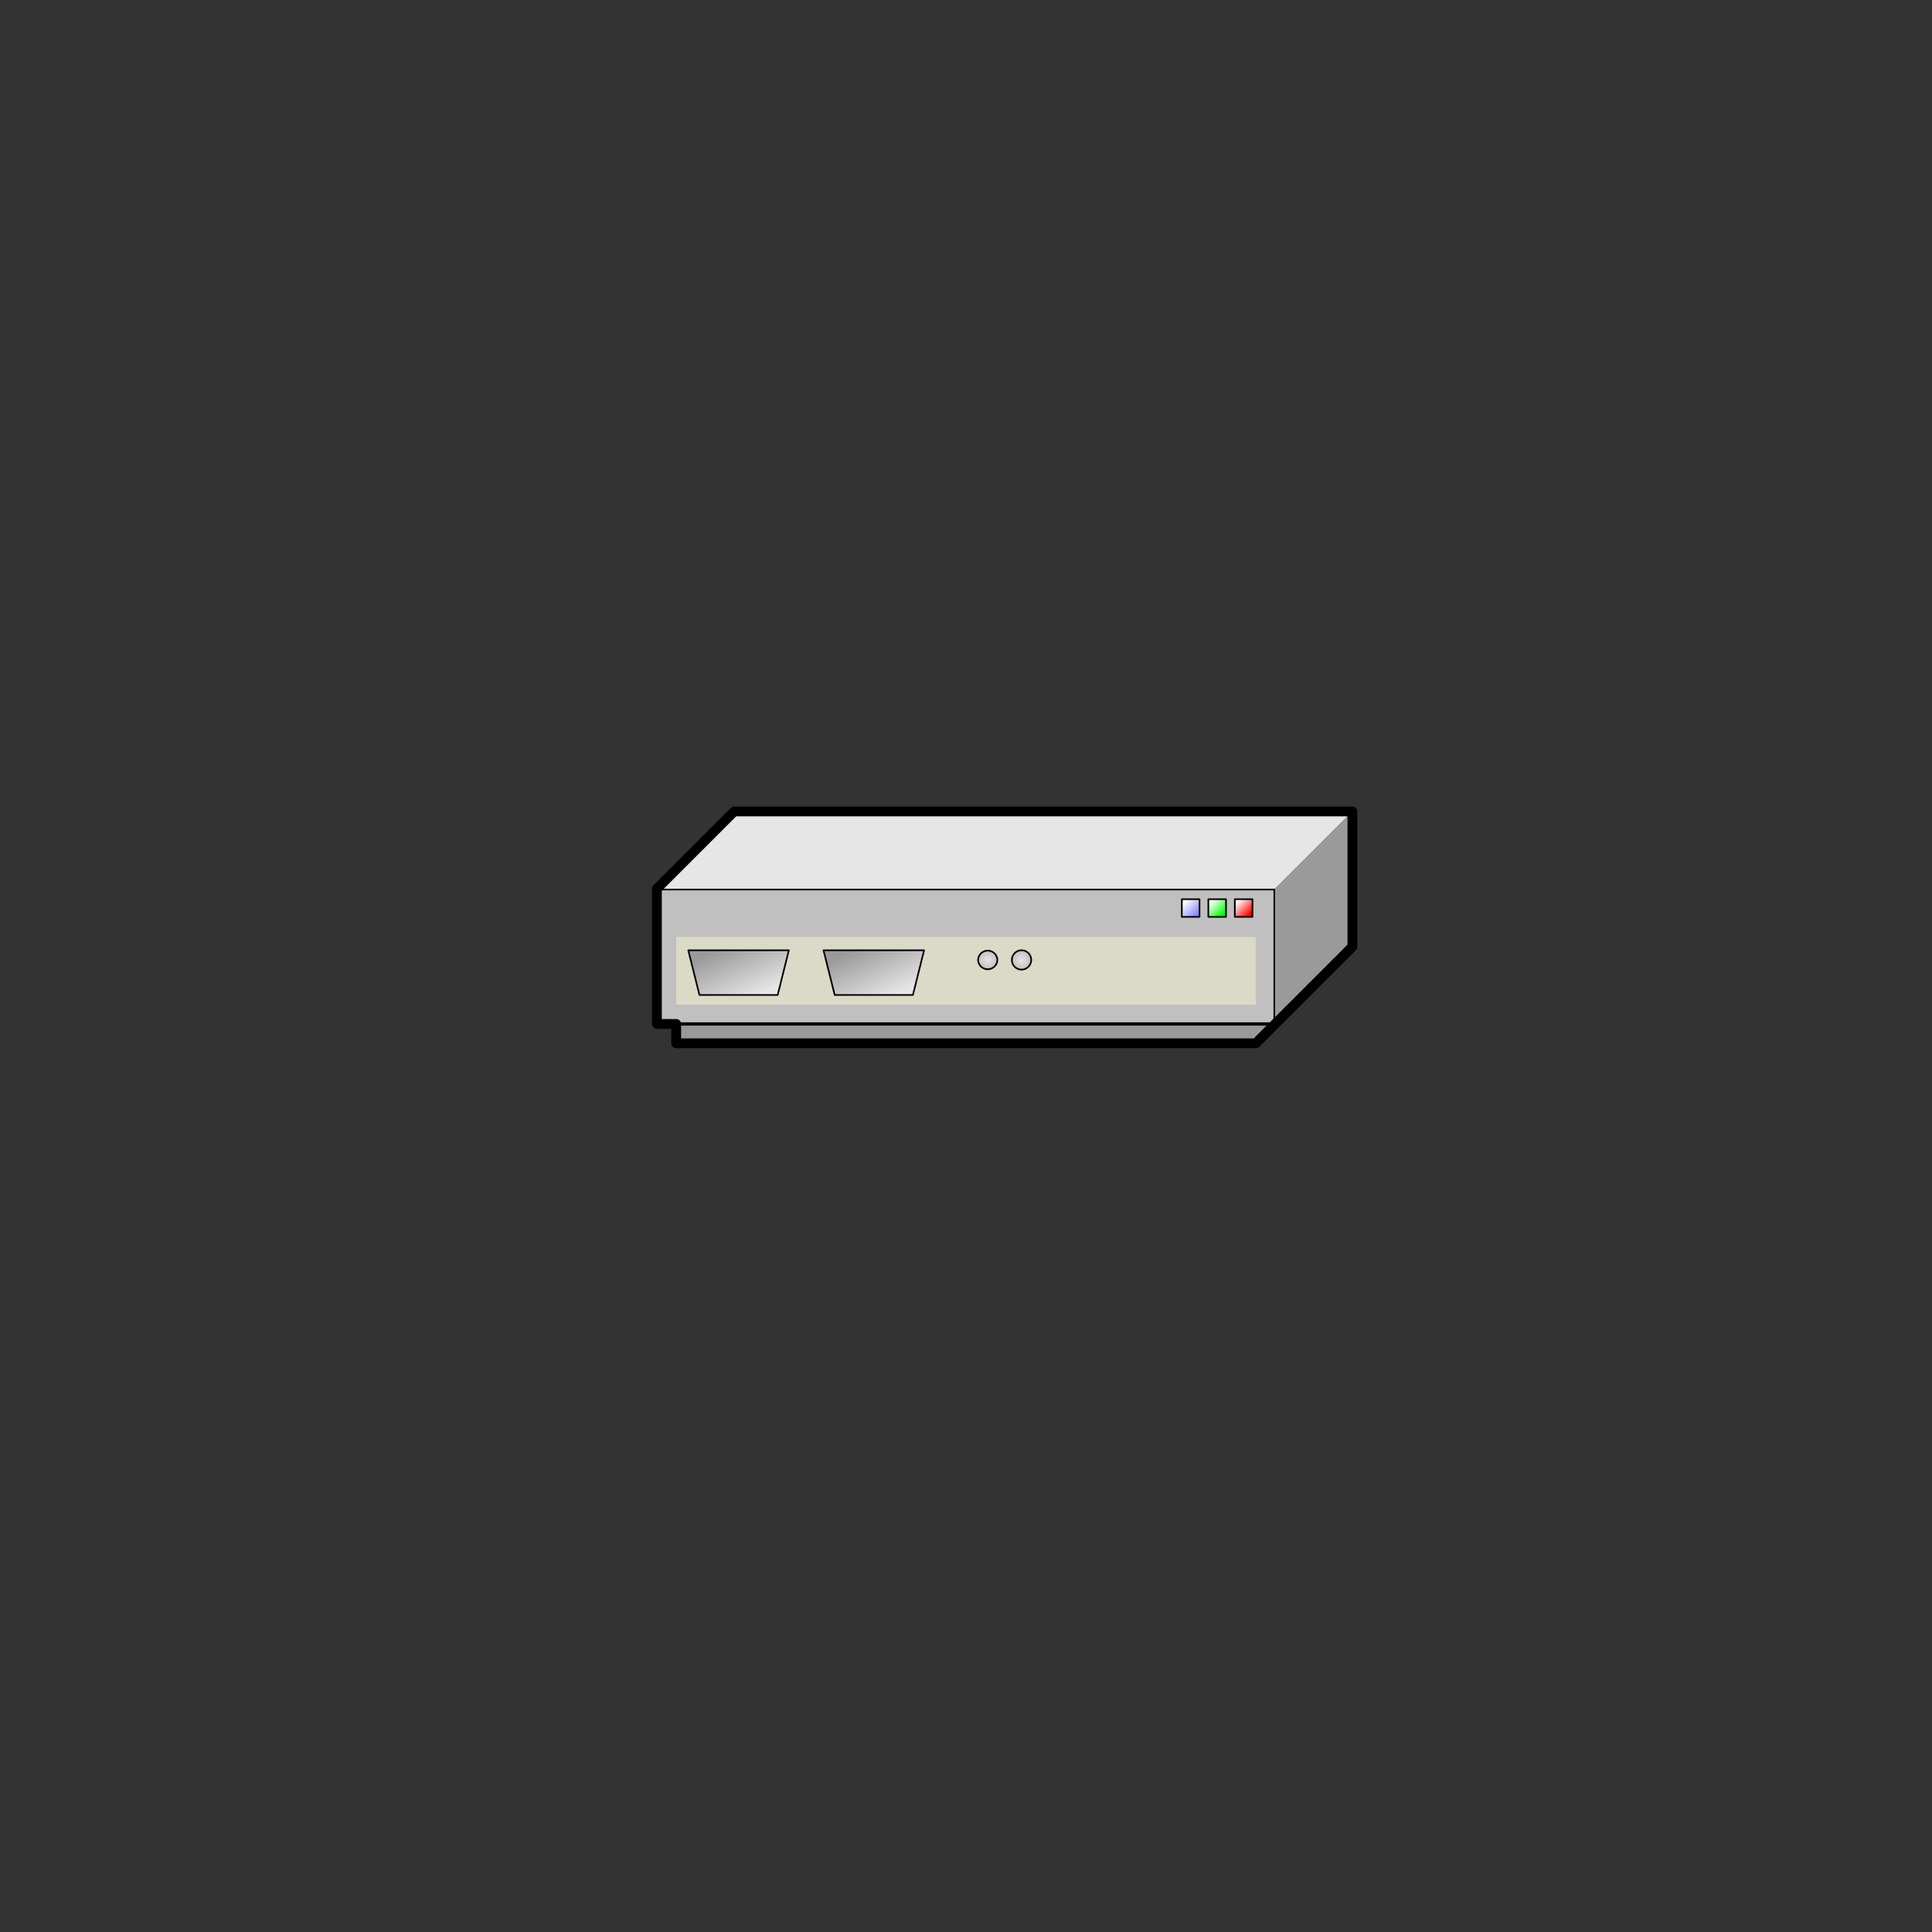 <?xml version="1.0" encoding="UTF-8" standalone="no"?>
<svg
   version="1.1"
   width="1.968"
   height="1.968"
   viewBox="0 0 141.732 141.732"
   id="svg22"
   sodipodi:docname="Repeater.svg"
   inkscape:version="1.4 (e7c3feb1, 2024-10-09)"
   xmlns:inkscape="http://www.inkscape.org/namespaces/inkscape"
   xmlns:sodipodi="http://sodipodi.sourceforge.net/DTD/sodipodi-0.dtd"
   xmlns:xlink="http://www.w3.org/1999/xlink"
   xmlns="http://www.w3.org/2000/svg"
   xmlns:svg="http://www.w3.org/2000/svg">
  <rect x="0" y="0" width="141.732" height="141.732" fill="#333333" stroke="none"/>
  <defs
     id="defs22" />
  <sodipodi:namedview
     id="namedview22"
     pagecolor="#ffffff"
     bordercolor="#000000"
     borderopacity="0.25"
     inkscape:showpageshadow="2"
     inkscape:pageopacity="0.0"
     inkscape:pagecheckerboard="0"
     inkscape:deskcolor="#d1d1d1"
     inkscape:zoom="59.920631"
     inkscape:cx="4.380795"
     inkscape:cy="0.33377486"
     inkscape:window-width="2560"
     inkscape:window-height="1027"
     inkscape:window-x="0"
     inkscape:window-y="25"
     inkscape:window-maximized="1"
     inkscape:current-layer="svg22" />
  <title
     id="title1"><![CDATA[Repeater]]></title>
  <g
     transform=" scale(1) "
     id="g22">
    <path
       d="  M92.126,76.535 L96.378,72.284 L96.378,70.866 L92.126,75.118 L92.126,76.535 Z"
       style="fill-rule: evenodd; fill: #9a9a9a; "
       id="path1" />
    <path
       d="  M49.606,76.535 L92.126,76.535 L92.126,75.118 L49.606,75.118 L49.606,76.535 Z"
       style="fill-rule: evenodd; fill: #9a9a9a; "
       id="path2" />
    <g
       id="Layer1070">
      <path
         d="  M48.189,75.118 L93.543,75.118 L93.543,65.197 L48.189,65.197 L48.189,75.118 Z"
         style="stroke-width: 0.24; stroke-linecap: round; stroke-linejoin: round; fill-rule: evenodd; fill: #c0c0c0; "
         id="path3" />
      <path
         d="  M48.189,75.118 L93.543,75.118 L93.543,65.197 L48.189,65.197 L48.189,75.118 Z"
         style="stroke-width: 0.24; stroke: #000000; stroke-dasharray: none; stroke-linecap: round; stroke-linejoin: round; fill: none; "
         id="path4" />
    </g>
    <path
       d="  M49.606,73.701 L92.126,73.701 L92.126,68.74 L49.606,68.74 L49.606,73.701 Z"
       style="fill-rule: evenodd; fill: #dbdac6; "
       id="path5" />
    <path
       d="  M48.189,65.197 L53.858,59.528 L99.213,59.528 L93.543,65.197 L48.189,65.197 Z"
       style="fill-rule: evenodd; fill: #e6e6e6; "
       id="path6" />
    <path
       d="  M93.543,75.118 L99.213,69.449 L99.213,59.528 L93.543,65.197 L93.543,75.118 Z"
       style="fill-rule: evenodd; fill: #9a9a9a; "
       id="path7" />
    <g
       id="Layer1071">
      <defs
         id="defs8">
        <linearGradient
           id="grad189">
          <stop
             offset="0%"
             stop-color="#9a9a9a"
             stop-opacity="1"
             id="stop7" />
          <stop
             offset="100%"
             stop-color="#e6e6e6"
             stop-opacity="1"
             id="stop8" />
        </linearGradient>
        <linearGradient
           xlink:href="#grad189"
           id="grad190"
           x1="0"
           y1="0"
           x2="0"
           y2="1"
           gradientTransform="rotate(315 .5 .5)"
           gradientUnits="objectBoundingBox" />
      </defs>
      <path
         d="  M51.312,72.992 L57.05,72.992 L57.87,69.713 L50.492,69.713 L51.312,72.992 Z"
         style="stroke-width: 0.12; stroke-linecap: round; stroke-linejoin: round; fill-rule: evenodd; fill: url(#grad190); "
         id="path8" />
      <path
         d="  M51.312,72.992 L57.05,72.992 L57.87,69.713 L50.492,69.713 L51.312,72.992 Z"
         style="stroke-width: 0.12; stroke: #000000; stroke-dasharray: none; stroke-linecap: round; stroke-linejoin: round; fill: none; "
         id="path9" />
    </g>
    <g
       id="Layer1072">
      <defs
         id="defs10">
        <linearGradient
           id="grad191">
          <stop
             offset="0%"
             stop-color="#9a9a9a"
             stop-opacity="1"
             id="stop9" />
          <stop
             offset="100%"
             stop-color="#e6e6e6"
             stop-opacity="1"
             id="stop10" />
        </linearGradient>
        <linearGradient
           xlink:href="#grad191"
           id="grad192"
           x1="0"
           y1="0"
           x2="0"
           y2="1"
           gradientTransform="rotate(315 .5 .5)"
           gradientUnits="objectBoundingBox" />
      </defs>
      <path
         d="  M61.233,72.992 L66.971,72.992 L67.791,69.713 L60.413,69.713 L61.233,72.992 Z"
         style="stroke-width: 0.12; stroke-linecap: round; stroke-linejoin: round; fill-rule: evenodd; fill: url(#grad192); "
         id="path10" />
      <path
         d="  M61.233,72.992 L66.971,72.992 L67.791,69.713 L60.413,69.713 L61.233,72.992 Z"
         style="stroke-width: 0.12; stroke: #000000; stroke-dasharray: none; stroke-linecap: round; stroke-linejoin: round; fill: none; "
         id="path11" />
    </g>
    <g
       id="Layer1073">
      <defs
         id="defs12">
        <radialGradient
           id="grad193"
           cx="50%"
           cy="50%"
           r="100%">
          <stop
             offset="0%"
             stop-color="#e6e6e6"
             stop-opacity="1"
             id="stop11" />
          <stop
             offset="100%"
             stop-color="#9a9a9a"
             stop-opacity="1"
             id="stop12" />
        </radialGradient>
      </defs>
      <path
         d="  M71.752,70.422 A0.709,0.709 0 0,1 73.169,70.422 A0.709,0.709 0 0,1 71.752,70.422 Z"
         style="stroke-width: 0.12; stroke-linecap: round; stroke-linejoin: round; fill-rule: evenodd; fill: url(#grad193); "
         id="path12" />
      <path
         d="  M71.752,70.422 A0.709,0.709 0 0,1 73.169,70.422 A0.709,0.709 0 0,1 71.752,70.422 Z"
         style="stroke-width: 0.12; stroke: #000000; stroke-dasharray: none; stroke-linecap: round; stroke-linejoin: round; fill: none; "
         id="path13" />
    </g>
    <g
       id="Layer1074">
      <defs
         id="defs14">
        <radialGradient
           id="grad194"
           cx="50%"
           cy="50%"
           r="100%">
          <stop
             offset="0%"
             stop-color="#e6e6e6"
             stop-opacity="1"
             id="stop13" />
          <stop
             offset="100%"
             stop-color="#9a9a9a"
             stop-opacity="1"
             id="stop14" />
        </radialGradient>
      </defs>
      <path
         d="  M74.232,70.422 A0.709,0.709 0 0,1 75.65,70.422 A0.709,0.709 0 0,1 74.232,70.422 Z"
         style="stroke-width: 0.12; stroke-linecap: round; stroke-linejoin: round; fill-rule: evenodd; fill: url(#grad194); "
         id="path14" />
      <path
         d="  M74.232,70.422 A0.709,0.709 0 0,1 75.65,70.422 A0.709,0.709 0 0,1 74.232,70.422 Z"
         style="stroke-width: 0.12; stroke: #000000; stroke-dasharray: none; stroke-linecap: round; stroke-linejoin: round; fill: none; "
         id="path15" />
    </g>
    <g
       id="Layer1075">
      <defs
         id="defs16">
        <linearGradient
           id="grad195">
          <stop
             offset="0%"
             stop-color="#8a8aff"
             stop-opacity="1"
             id="stop15" />
          <stop
             offset="100%"
             stop-color="#ffffff"
             stop-opacity="1"
             id="stop16" />
        </linearGradient>
        <linearGradient
           xlink:href="#grad195"
           id="grad196"
           x1="0"
           y1="0"
           x2="0"
           y2="1"
           gradientTransform="rotate(135 .5 .5)"
           gradientUnits="objectBoundingBox" />
      </defs>
      <path
         d="  M86.7,67.262 L87.996,67.262 L87.996,65.966 L86.7,65.966 L86.7,67.262 Z"
         style="stroke-width: 0.12; stroke-linecap: round; stroke-linejoin: round; fill-rule: evenodd; fill: url(#grad196); "
         id="path16" />
      <path
         d="  M86.7,67.262 L87.996,67.262 L87.996,65.966 L86.7,65.966 L86.7,67.262 Z"
         style="stroke-width: 0.12; stroke: #000000; stroke-dasharray: none; stroke-linecap: round; stroke-linejoin: round; fill: none; "
         id="path17" />
    </g>
    <g
       id="Layer1076">
      <defs
         id="defs18">
        <linearGradient
           id="grad197">
          <stop
             offset="0%"
             stop-color="#00ff00"
             stop-opacity="1"
             id="stop17" />
          <stop
             offset="100%"
             stop-color="#ffffff"
             stop-opacity="1"
             id="stop18" />
        </linearGradient>
        <linearGradient
           xlink:href="#grad197"
           id="grad198"
           x1="0"
           y1="0"
           x2="0"
           y2="1"
           gradientTransform="rotate(135 .5 .5)"
           gradientUnits="objectBoundingBox" />
      </defs>
      <path
         d="  M88.644,67.262 L89.939,67.262 L89.939,65.966 L88.644,65.966 L88.644,67.262 Z"
         style="stroke-width: 0.12; stroke-linecap: round; stroke-linejoin: round; fill-rule: evenodd; fill: url(#grad198); "
         id="path18" />
      <path
         d="  M88.644,67.262 L89.939,67.262 L89.939,65.966 L88.644,65.966 L88.644,67.262 Z"
         style="stroke-width: 0.12; stroke: #000000; stroke-dasharray: none; stroke-linecap: round; stroke-linejoin: round; fill: none; "
         id="path19" />
    </g>
    <g
       id="Layer1077">
      <defs
         id="defs20">
        <linearGradient
           id="grad199">
          <stop
             offset="0%"
             stop-color="#ff0000"
             stop-opacity="1"
             id="stop19" />
          <stop
             offset="100%"
             stop-color="#ffffff"
             stop-opacity="1"
             id="stop20" />
        </linearGradient>
        <linearGradient
           xlink:href="#grad199"
           id="grad200"
           x1="0"
           y1="0"
           x2="0"
           y2="1"
           gradientTransform="rotate(135 .5 .5)"
           gradientUnits="objectBoundingBox" />
      </defs>
      <path
         d="  M90.587,67.262 L91.882,67.262 L91.882,65.966 L90.587,65.966 L90.587,67.262 Z"
         style="stroke-width: 0.12; stroke-linecap: round; stroke-linejoin: round; fill-rule: evenodd; fill: url(#grad200); "
         id="path20" />
      <path
         d="  M90.587,67.262 L91.882,67.262 L91.882,65.966 L90.587,65.966 L90.587,67.262 Z"
         style="stroke-width: 0.12; stroke: #000000; stroke-dasharray: none; stroke-linecap: round; stroke-linejoin: round; fill: none; "
         id="path21" />
    </g>
    <path
       d="  M49.606,76.535 L49.606,75.118 L48.189,75.118 L48.189,65.197 L53.858,59.528 L99.213,59.528 L99.213,69.449 L92.126,76.535 L49.606,76.535 Z"
       style="stroke-width: 0.72; stroke: #000000; stroke-dasharray: none; stroke-linecap: round; stroke-linejoin: round; fill: none; "
       id="path22" />
    <!--converted by libvisio2svg-->
  </g>
</svg>
